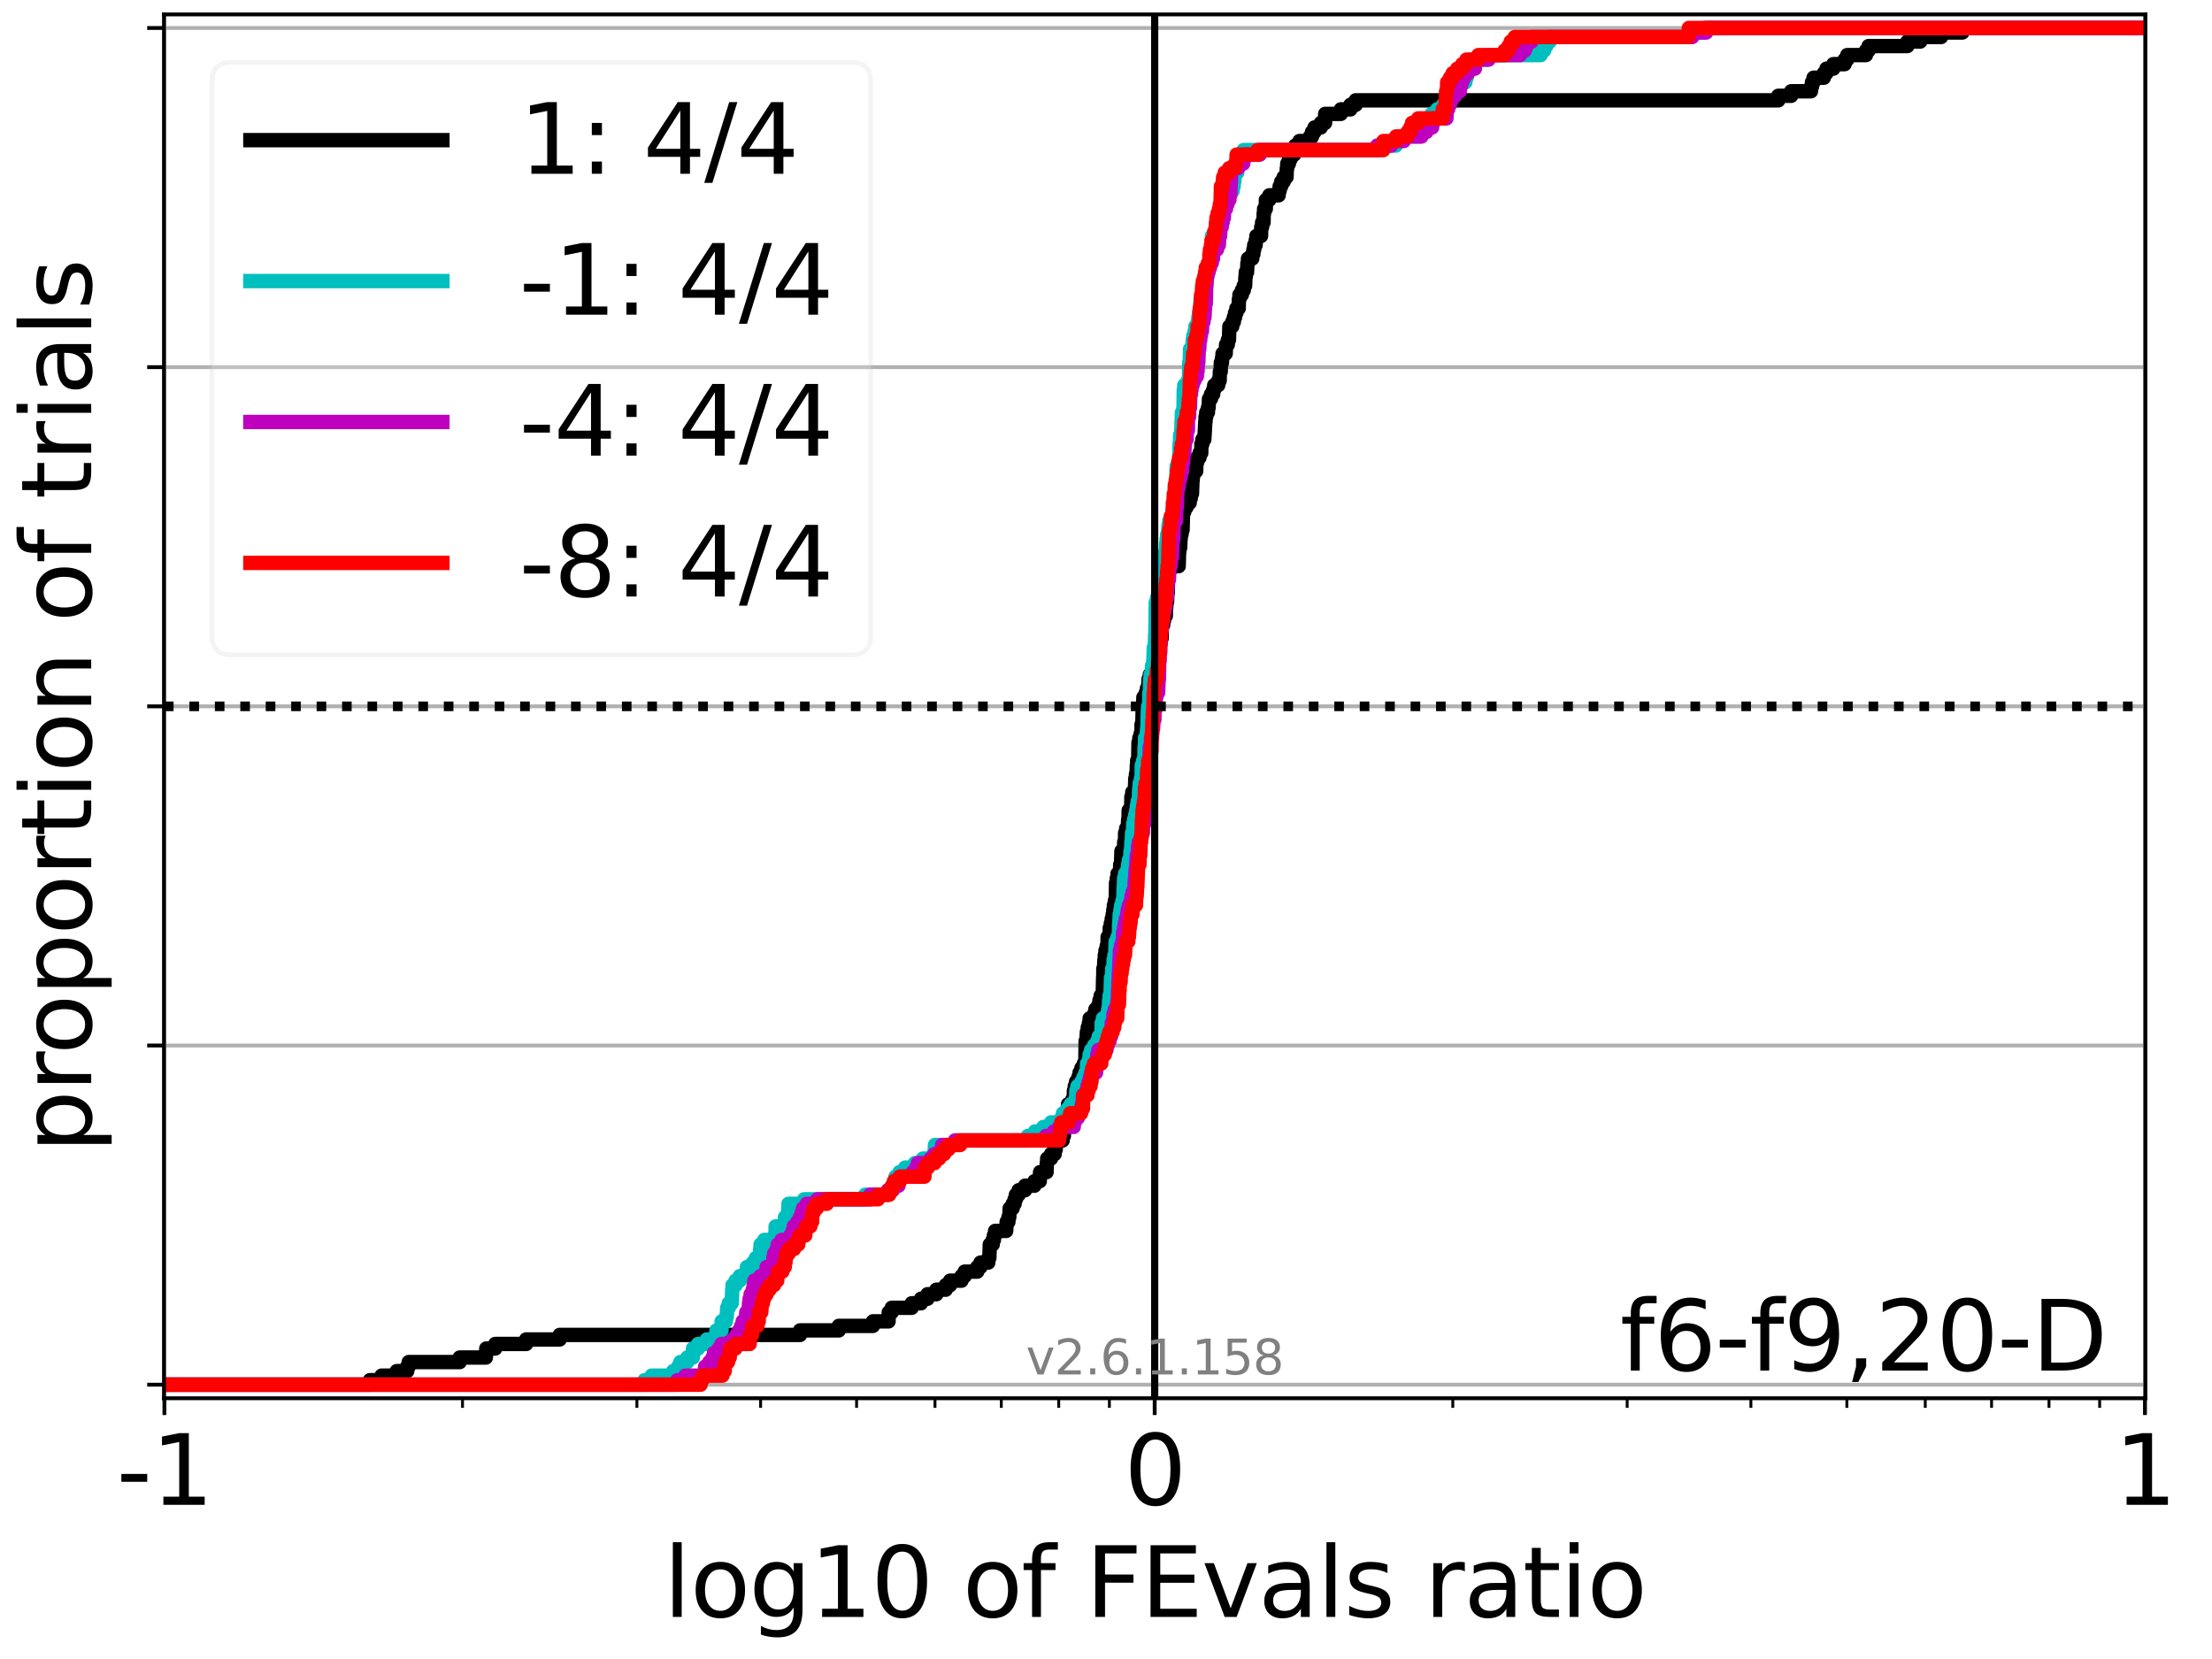 <?xml version="1.0" encoding="utf-8" standalone="no"?>
<!DOCTYPE svg PUBLIC "-//W3C//DTD SVG 1.1//EN"
  "http://www.w3.org/Graphics/SVG/1.1/DTD/svg11.dtd">
<svg xmlns:xlink="http://www.w3.org/1999/xlink" width="460.8pt" height="345.6pt" viewBox="0 0 460.8 345.6" xmlns="http://www.w3.org/2000/svg" version="1.1">
 <defs>
  <style type="text/css">*{stroke-linejoin: round; stroke-linecap: butt}</style>
 </defs>
 <g id="figure_1">
  <g id="patch_1">
   <path d="M 0 345.6 
L 460.8 345.6 
L 460.8 0 
L 0 0 
z
" style="fill: #ffffff"/>
  </g>
  <g id="axes_1">
   <g id="patch_2">
    <path d="M 34.16 291.28 
L 446.924 291.28 
L 446.924 3 
L 34.16 3 
z
" style="fill: #ffffff"/>
   </g>
   <g id="matplotlib.axis_1">
    <g id="xtick_1">
     <g id="line2d_1">
      <path d="M 34.25 291.28 
L 34.25 3 
" clip-path="url(#p60f030990b)" style="fill: none; stroke: #b0b0b0; stroke-width: 0.8; stroke-linecap: square"/>
     </g>
     <g id="line2d_2">
      <defs>
       <path id="mc345a5bcc9" d="M 0 0 
L 0 3.5 
" style="stroke: #000000; stroke-width: 0.8"/>
      </defs>
      <g>
       <use xlink:href="#mc345a5bcc9" x="34.25" y="291.28" style="stroke: #000000; stroke-width: 0.8"/>
      </g>
     </g>
     <g id="text_1">
      <!-- -1 -->
      <g transform="translate(24.279 313.477)scale(0.2 -0.2)">
       <defs>
        <path id="DejaVuSans-2d" d="M 313 2009 
L 1997 2009 
L 1997 1497 
L 313 1497 
L 313 2009 
z
" transform="scale(0.016)"/>
        <path id="DejaVuSans-31" d="M 794 531 
L 1825 531 
L 1825 4091 
L 703 3866 
L 703 4441 
L 1819 4666 
L 2450 4666 
L 2450 531 
L 3481 531 
L 3481 0 
L 794 0 
L 794 531 
z
" transform="scale(0.016)"/>
       </defs>
       <use xlink:href="#DejaVuSans-2d"/>
       <use xlink:href="#DejaVuSans-31" x="36.084"/>
      </g>
     </g>
    </g>
    <g id="xtick_2">
     <g id="line2d_3">
      <path d="M 240.542 291.28 
L 240.542 3 
" clip-path="url(#p60f030990b)" style="fill: none; stroke: #b0b0b0; stroke-width: 0.8; stroke-linecap: square"/>
     </g>
     <g id="line2d_4">
      <g>
       <use xlink:href="#mc345a5bcc9" x="240.542" y="291.28" style="stroke: #000000; stroke-width: 0.8"/>
      </g>
     </g>
     <g id="text_2">
      <!-- 0 -->
      <g transform="translate(234.18 313.477)scale(0.2 -0.2)">
       <defs>
        <path id="DejaVuSans-30" d="M 2034 4250 
Q 1547 4250 1301 3770 
Q 1056 3291 1056 2328 
Q 1056 1369 1301 889 
Q 1547 409 2034 409 
Q 2525 409 2770 889 
Q 3016 1369 3016 2328 
Q 3016 3291 2770 3770 
Q 2525 4250 2034 4250 
z
M 2034 4750 
Q 2819 4750 3233 4129 
Q 3647 3509 3647 2328 
Q 3647 1150 3233 529 
Q 2819 -91 2034 -91 
Q 1250 -91 836 529 
Q 422 1150 422 2328 
Q 422 3509 836 4129 
Q 1250 4750 2034 4750 
z
" transform="scale(0.016)"/>
       </defs>
       <use xlink:href="#DejaVuSans-30"/>
      </g>
     </g>
    </g>
    <g id="xtick_3">
     <g id="line2d_5">
      <path d="M 446.835 291.28 
L 446.835 3 
" clip-path="url(#p60f030990b)" style="fill: none; stroke: #b0b0b0; stroke-width: 0.8; stroke-linecap: square"/>
     </g>
     <g id="line2d_6">
      <g>
       <use xlink:href="#mc345a5bcc9" x="446.835" y="291.28" style="stroke: #000000; stroke-width: 0.8"/>
      </g>
     </g>
     <g id="text_3">
      <!-- 1 -->
      <g transform="translate(440.472 313.477)scale(0.2 -0.2)">
       <use xlink:href="#DejaVuSans-31"/>
      </g>
     </g>
    </g>
    <g id="xtick_4">
     <g id="line2d_7">
      <defs>
       <path id="m0f322f72c9" d="M 0 0 
L 0 2 
" style="stroke: #000000; stroke-width: 0.6"/>
      </defs>
      <g>
       <use xlink:href="#m0f322f72c9" x="96.35" y="291.28" style="stroke: #000000; stroke-width: 0.6"/>
      </g>
     </g>
    </g>
    <g id="xtick_5">
     <g id="line2d_8">
      <g>
       <use xlink:href="#m0f322f72c9" x="132.676" y="291.28" style="stroke: #000000; stroke-width: 0.6"/>
      </g>
     </g>
    </g>
    <g id="xtick_6">
     <g id="line2d_9">
      <g>
       <use xlink:href="#m0f322f72c9" x="158.45" y="291.28" style="stroke: #000000; stroke-width: 0.6"/>
      </g>
     </g>
    </g>
    <g id="xtick_7">
     <g id="line2d_10">
      <g>
       <use xlink:href="#m0f322f72c9" x="178.442" y="291.28" style="stroke: #000000; stroke-width: 0.6"/>
      </g>
     </g>
    </g>
    <g id="xtick_8">
     <g id="line2d_11">
      <g>
       <use xlink:href="#m0f322f72c9" x="194.776" y="291.28" style="stroke: #000000; stroke-width: 0.6"/>
      </g>
     </g>
    </g>
    <g id="xtick_9">
     <g id="line2d_12">
      <g>
       <use xlink:href="#m0f322f72c9" x="208.587" y="291.28" style="stroke: #000000; stroke-width: 0.6"/>
      </g>
     </g>
    </g>
    <g id="xtick_10">
     <g id="line2d_13">
      <g>
       <use xlink:href="#m0f322f72c9" x="220.55" y="291.28" style="stroke: #000000; stroke-width: 0.6"/>
      </g>
     </g>
    </g>
    <g id="xtick_11">
     <g id="line2d_14">
      <g>
       <use xlink:href="#m0f322f72c9" x="231.103" y="291.28" style="stroke: #000000; stroke-width: 0.6"/>
      </g>
     </g>
    </g>
    <g id="xtick_12">
     <g id="line2d_15">
      <g>
       <use xlink:href="#m0f322f72c9" x="302.643" y="291.28" style="stroke: #000000; stroke-width: 0.6"/>
      </g>
     </g>
    </g>
    <g id="xtick_13">
     <g id="line2d_16">
      <g>
       <use xlink:href="#m0f322f72c9" x="338.969" y="291.28" style="stroke: #000000; stroke-width: 0.6"/>
      </g>
     </g>
    </g>
    <g id="xtick_14">
     <g id="line2d_17">
      <g>
       <use xlink:href="#m0f322f72c9" x="364.743" y="291.28" style="stroke: #000000; stroke-width: 0.6"/>
      </g>
     </g>
    </g>
    <g id="xtick_15">
     <g id="line2d_18">
      <g>
       <use xlink:href="#m0f322f72c9" x="384.735" y="291.28" style="stroke: #000000; stroke-width: 0.6"/>
      </g>
     </g>
    </g>
    <g id="xtick_16">
     <g id="line2d_19">
      <g>
       <use xlink:href="#m0f322f72c9" x="401.069" y="291.28" style="stroke: #000000; stroke-width: 0.6"/>
      </g>
     </g>
    </g>
    <g id="xtick_17">
     <g id="line2d_20">
      <g>
       <use xlink:href="#m0f322f72c9" x="414.88" y="291.28" style="stroke: #000000; stroke-width: 0.6"/>
      </g>
     </g>
    </g>
    <g id="xtick_18">
     <g id="line2d_21">
      <g>
       <use xlink:href="#m0f322f72c9" x="426.843" y="291.28" style="stroke: #000000; stroke-width: 0.6"/>
      </g>
     </g>
    </g>
    <g id="xtick_19">
     <g id="line2d_22">
      <g>
       <use xlink:href="#m0f322f72c9" x="437.395" y="291.28" style="stroke: #000000; stroke-width: 0.6"/>
      </g>
     </g>
    </g>
    <g id="text_4">
     <!-- log10 of FEvals ratio -->
     <g transform="translate(138.238 336.833)scale(0.2 -0.2)">
      <defs>
       <path id="DejaVuSans-6c" d="M 603 4863 
L 1178 4863 
L 1178 0 
L 603 0 
L 603 4863 
z
" transform="scale(0.016)"/>
       <path id="DejaVuSans-6f" d="M 1959 3097 
Q 1497 3097 1228 2736 
Q 959 2375 959 1747 
Q 959 1119 1226 758 
Q 1494 397 1959 397 
Q 2419 397 2687 759 
Q 2956 1122 2956 1747 
Q 2956 2369 2687 2733 
Q 2419 3097 1959 3097 
z
M 1959 3584 
Q 2709 3584 3137 3096 
Q 3566 2609 3566 1747 
Q 3566 888 3137 398 
Q 2709 -91 1959 -91 
Q 1206 -91 779 398 
Q 353 888 353 1747 
Q 353 2609 779 3096 
Q 1206 3584 1959 3584 
z
" transform="scale(0.016)"/>
       <path id="DejaVuSans-67" d="M 2906 1791 
Q 2906 2416 2648 2759 
Q 2391 3103 1925 3103 
Q 1463 3103 1205 2759 
Q 947 2416 947 1791 
Q 947 1169 1205 825 
Q 1463 481 1925 481 
Q 2391 481 2648 825 
Q 2906 1169 2906 1791 
z
M 3481 434 
Q 3481 -459 3084 -895 
Q 2688 -1331 1869 -1331 
Q 1566 -1331 1297 -1286 
Q 1028 -1241 775 -1147 
L 775 -588 
Q 1028 -725 1275 -790 
Q 1522 -856 1778 -856 
Q 2344 -856 2625 -561 
Q 2906 -266 2906 331 
L 2906 616 
Q 2728 306 2450 153 
Q 2172 0 1784 0 
Q 1141 0 747 490 
Q 353 981 353 1791 
Q 353 2603 747 3093 
Q 1141 3584 1784 3584 
Q 2172 3584 2450 3431 
Q 2728 3278 2906 2969 
L 2906 3500 
L 3481 3500 
L 3481 434 
z
" transform="scale(0.016)"/>
       <path id="DejaVuSans-20" transform="scale(0.016)"/>
       <path id="DejaVuSans-66" d="M 2375 4863 
L 2375 4384 
L 1825 4384 
Q 1516 4384 1395 4259 
Q 1275 4134 1275 3809 
L 1275 3500 
L 2222 3500 
L 2222 3053 
L 1275 3053 
L 1275 0 
L 697 0 
L 697 3053 
L 147 3053 
L 147 3500 
L 697 3500 
L 697 3744 
Q 697 4328 969 4595 
Q 1241 4863 1831 4863 
L 2375 4863 
z
" transform="scale(0.016)"/>
       <path id="DejaVuSans-46" d="M 628 4666 
L 3309 4666 
L 3309 4134 
L 1259 4134 
L 1259 2759 
L 3109 2759 
L 3109 2228 
L 1259 2228 
L 1259 0 
L 628 0 
L 628 4666 
z
" transform="scale(0.016)"/>
       <path id="DejaVuSans-45" d="M 628 4666 
L 3578 4666 
L 3578 4134 
L 1259 4134 
L 1259 2753 
L 3481 2753 
L 3481 2222 
L 1259 2222 
L 1259 531 
L 3634 531 
L 3634 0 
L 628 0 
L 628 4666 
z
" transform="scale(0.016)"/>
       <path id="DejaVuSans-76" d="M 191 3500 
L 800 3500 
L 1894 563 
L 2988 3500 
L 3597 3500 
L 2284 0 
L 1503 0 
L 191 3500 
z
" transform="scale(0.016)"/>
       <path id="DejaVuSans-61" d="M 2194 1759 
Q 1497 1759 1228 1600 
Q 959 1441 959 1056 
Q 959 750 1161 570 
Q 1363 391 1709 391 
Q 2188 391 2477 730 
Q 2766 1069 2766 1631 
L 2766 1759 
L 2194 1759 
z
M 3341 1997 
L 3341 0 
L 2766 0 
L 2766 531 
Q 2569 213 2275 61 
Q 1981 -91 1556 -91 
Q 1019 -91 701 211 
Q 384 513 384 1019 
Q 384 1609 779 1909 
Q 1175 2209 1959 2209 
L 2766 2209 
L 2766 2266 
Q 2766 2663 2505 2880 
Q 2244 3097 1772 3097 
Q 1472 3097 1187 3025 
Q 903 2953 641 2809 
L 641 3341 
Q 956 3463 1253 3523 
Q 1550 3584 1831 3584 
Q 2591 3584 2966 3190 
Q 3341 2797 3341 1997 
z
" transform="scale(0.016)"/>
       <path id="DejaVuSans-73" d="M 2834 3397 
L 2834 2853 
Q 2591 2978 2328 3040 
Q 2066 3103 1784 3103 
Q 1356 3103 1142 2972 
Q 928 2841 928 2578 
Q 928 2378 1081 2264 
Q 1234 2150 1697 2047 
L 1894 2003 
Q 2506 1872 2764 1633 
Q 3022 1394 3022 966 
Q 3022 478 2636 193 
Q 2250 -91 1575 -91 
Q 1294 -91 989 -36 
Q 684 19 347 128 
L 347 722 
Q 666 556 975 473 
Q 1284 391 1588 391 
Q 1994 391 2212 530 
Q 2431 669 2431 922 
Q 2431 1156 2273 1281 
Q 2116 1406 1581 1522 
L 1381 1569 
Q 847 1681 609 1914 
Q 372 2147 372 2553 
Q 372 3047 722 3315 
Q 1072 3584 1716 3584 
Q 2034 3584 2315 3537 
Q 2597 3491 2834 3397 
z
" transform="scale(0.016)"/>
       <path id="DejaVuSans-72" d="M 2631 2963 
Q 2534 3019 2420 3045 
Q 2306 3072 2169 3072 
Q 1681 3072 1420 2755 
Q 1159 2438 1159 1844 
L 1159 0 
L 581 0 
L 581 3500 
L 1159 3500 
L 1159 2956 
Q 1341 3275 1631 3429 
Q 1922 3584 2338 3584 
Q 2397 3584 2469 3576 
Q 2541 3569 2628 3553 
L 2631 2963 
z
" transform="scale(0.016)"/>
       <path id="DejaVuSans-74" d="M 1172 4494 
L 1172 3500 
L 2356 3500 
L 2356 3053 
L 1172 3053 
L 1172 1153 
Q 1172 725 1289 603 
Q 1406 481 1766 481 
L 2356 481 
L 2356 0 
L 1766 0 
Q 1100 0 847 248 
Q 594 497 594 1153 
L 594 3053 
L 172 3053 
L 172 3500 
L 594 3500 
L 594 4494 
L 1172 4494 
z
" transform="scale(0.016)"/>
       <path id="DejaVuSans-69" d="M 603 3500 
L 1178 3500 
L 1178 0 
L 603 0 
L 603 3500 
z
M 603 4863 
L 1178 4863 
L 1178 4134 
L 603 4134 
L 603 4863 
z
" transform="scale(0.016)"/>
      </defs>
      <use xlink:href="#DejaVuSans-6c"/>
      <use xlink:href="#DejaVuSans-6f" x="27.783"/>
      <use xlink:href="#DejaVuSans-67" x="88.965"/>
      <use xlink:href="#DejaVuSans-31" x="152.441"/>
      <use xlink:href="#DejaVuSans-30" x="216.064"/>
      <use xlink:href="#DejaVuSans-20" x="279.688"/>
      <use xlink:href="#DejaVuSans-6f" x="311.475"/>
      <use xlink:href="#DejaVuSans-66" x="372.656"/>
      <use xlink:href="#DejaVuSans-20" x="407.861"/>
      <use xlink:href="#DejaVuSans-46" x="439.648"/>
      <use xlink:href="#DejaVuSans-45" x="497.168"/>
      <use xlink:href="#DejaVuSans-76" x="560.352"/>
      <use xlink:href="#DejaVuSans-61" x="619.531"/>
      <use xlink:href="#DejaVuSans-6c" x="680.811"/>
      <use xlink:href="#DejaVuSans-73" x="708.594"/>
      <use xlink:href="#DejaVuSans-20" x="760.693"/>
      <use xlink:href="#DejaVuSans-72" x="792.48"/>
      <use xlink:href="#DejaVuSans-61" x="833.594"/>
      <use xlink:href="#DejaVuSans-74" x="894.873"/>
      <use xlink:href="#DejaVuSans-69" x="934.082"/>
      <use xlink:href="#DejaVuSans-6f" x="961.865"/>
     </g>
    </g>
   </g>
   <g id="matplotlib.axis_2">
    <g id="ytick_1">
     <g id="line2d_23">
      <path d="M 34.16 288.454 
L 446.924 288.454 
" clip-path="url(#p60f030990b)" style="fill: none; stroke: #b0b0b0; stroke-width: 0.8; stroke-linecap: square"/>
     </g>
     <g id="line2d_24">
      <defs>
       <path id="m07ffb1f014" d="M 0 0 
L -3.5 0 
" style="stroke: #000000; stroke-width: 0.8"/>
      </defs>
      <g>
       <use xlink:href="#m07ffb1f014" x="34.16" y="288.454" style="stroke: #000000; stroke-width: 0.8"/>
      </g>
     </g>
    </g>
    <g id="ytick_2">
     <g id="line2d_25">
      <path d="M 34.16 217.797 
L 446.924 217.797 
" clip-path="url(#p60f030990b)" style="fill: none; stroke: #b0b0b0; stroke-width: 0.8; stroke-linecap: square"/>
     </g>
     <g id="line2d_26">
      <g>
       <use xlink:href="#m07ffb1f014" x="34.16" y="217.797" style="stroke: #000000; stroke-width: 0.8"/>
      </g>
     </g>
    </g>
    <g id="ytick_3">
     <g id="line2d_27">
      <path d="M 34.16 147.14 
L 446.924 147.14 
" clip-path="url(#p60f030990b)" style="fill: none; stroke: #b0b0b0; stroke-width: 0.8; stroke-linecap: square"/>
     </g>
     <g id="line2d_28">
      <g>
       <use xlink:href="#m07ffb1f014" x="34.16" y="147.14" style="stroke: #000000; stroke-width: 0.8"/>
      </g>
     </g>
    </g>
    <g id="ytick_4">
     <g id="line2d_29">
      <path d="M 34.16 76.483 
L 446.924 76.483 
" clip-path="url(#p60f030990b)" style="fill: none; stroke: #b0b0b0; stroke-width: 0.8; stroke-linecap: square"/>
     </g>
     <g id="line2d_30">
      <g>
       <use xlink:href="#m07ffb1f014" x="34.16" y="76.483" style="stroke: #000000; stroke-width: 0.8"/>
      </g>
     </g>
    </g>
    <g id="ytick_5">
     <g id="line2d_31">
      <path d="M 34.16 5.826 
L 446.924 5.826 
" clip-path="url(#p60f030990b)" style="fill: none; stroke: #b0b0b0; stroke-width: 0.8; stroke-linecap: square"/>
     </g>
     <g id="line2d_32">
      <g>
       <use xlink:href="#m07ffb1f014" x="34.16" y="5.826" style="stroke: #000000; stroke-width: 0.8"/>
      </g>
     </g>
    </g>
    <g id="text_5">
     <!-- proportion of trials -->
     <g transform="translate(19.001 240.146)rotate(-90)scale(0.2 -0.2)">
      <defs>
       <path id="DejaVuSans-70" d="M 1159 525 
L 1159 -1331 
L 581 -1331 
L 581 3500 
L 1159 3500 
L 1159 2969 
Q 1341 3281 1617 3432 
Q 1894 3584 2278 3584 
Q 2916 3584 3314 3078 
Q 3713 2572 3713 1747 
Q 3713 922 3314 415 
Q 2916 -91 2278 -91 
Q 1894 -91 1617 61 
Q 1341 213 1159 525 
z
M 3116 1747 
Q 3116 2381 2855 2742 
Q 2594 3103 2138 3103 
Q 1681 3103 1420 2742 
Q 1159 2381 1159 1747 
Q 1159 1113 1420 752 
Q 1681 391 2138 391 
Q 2594 391 2855 752 
Q 3116 1113 3116 1747 
z
" transform="scale(0.016)"/>
       <path id="DejaVuSans-6e" d="M 3513 2113 
L 3513 0 
L 2938 0 
L 2938 2094 
Q 2938 2591 2744 2837 
Q 2550 3084 2163 3084 
Q 1697 3084 1428 2787 
Q 1159 2491 1159 1978 
L 1159 0 
L 581 0 
L 581 3500 
L 1159 3500 
L 1159 2956 
Q 1366 3272 1645 3428 
Q 1925 3584 2291 3584 
Q 2894 3584 3203 3211 
Q 3513 2838 3513 2113 
z
" transform="scale(0.016)"/>
      </defs>
      <use xlink:href="#DejaVuSans-70"/>
      <use xlink:href="#DejaVuSans-72" x="63.477"/>
      <use xlink:href="#DejaVuSans-6f" x="102.34"/>
      <use xlink:href="#DejaVuSans-70" x="163.521"/>
      <use xlink:href="#DejaVuSans-6f" x="226.998"/>
      <use xlink:href="#DejaVuSans-72" x="288.18"/>
      <use xlink:href="#DejaVuSans-74" x="329.293"/>
      <use xlink:href="#DejaVuSans-69" x="368.502"/>
      <use xlink:href="#DejaVuSans-6f" x="396.285"/>
      <use xlink:href="#DejaVuSans-6e" x="457.467"/>
      <use xlink:href="#DejaVuSans-20" x="520.846"/>
      <use xlink:href="#DejaVuSans-6f" x="552.633"/>
      <use xlink:href="#DejaVuSans-66" x="613.814"/>
      <use xlink:href="#DejaVuSans-20" x="649.02"/>
      <use xlink:href="#DejaVuSans-74" x="680.807"/>
      <use xlink:href="#DejaVuSans-72" x="720.016"/>
      <use xlink:href="#DejaVuSans-69" x="761.129"/>
      <use xlink:href="#DejaVuSans-61" x="788.912"/>
      <use xlink:href="#DejaVuSans-6c" x="850.191"/>
      <use xlink:href="#DejaVuSans-73" x="877.975"/>
     </g>
    </g>
   </g>
   <g id="line2d_33">
    <path d="M 34.16 288.454 
L 77.07 288.454 
L 77.07 287.512 
L 79.503 287.512 
L 79.503 286.57 
L 82.646 286.57 
L 82.646 285.627 
L 84.826 285.627 
L 84.826 284.685 
L 85.149 284.685 
L 85.149 283.743 
L 95.761 283.743 
L 95.761 282.801 
L 101.215 282.801 
L 101.304 280.917 
L 103.166 280.917 
L 103.166 279.975 
L 109.599 279.975 
L 109.599 279.033 
L 116.588 279.033 
L 116.588 278.091 
L 166.662 278.091 
L 166.662 277.149 
L 174.733 277.149 
L 174.733 276.207 
L 181.853 276.207 
L 181.853 275.264 
L 185.101 275.264 
L 185.144 273.38 
L 185.772 273.38 
L 185.772 272.438 
L 189.923 272.438 
L 189.923 271.496 
L 191.858 271.496 
L 191.858 270.554 
L 193.214 270.554 
L 193.214 269.612 
L 195.055 269.612 
L 195.055 268.67 
L 197.012 268.67 
L 197.012 267.728 
L 197.919 267.728 
L 197.919 266.786 
L 200.292 266.786 
L 200.292 265.844 
L 200.962 265.844 
L 200.962 264.901 
L 203.583 264.901 
L 203.583 263.959 
L 204.253 263.959 
L 204.253 263.017 
L 205.872 263.017 
L 205.872 262.075 
L 206.097 262.075 
L 206.194 259.249 
L 206.798 259.249 
L 206.798 258.307 
L 207.049 258.307 
L 207.049 257.365 
L 207.299 257.365 
L 207.299 256.423 
L 209.607 256.423 
L 209.706 254.538 
L 210.069 254.538 
L 210.069 253.596 
L 210.246 253.596 
L 210.34 251.712 
L 210.955 251.712 
L 210.955 250.77 
L 211.364 250.77 
L 211.364 249.828 
L 211.635 249.828 
L 211.635 248.886 
L 212.203 248.886 
L 212.203 247.944 
L 213.536 247.944 
L 213.536 247.002 
L 215.494 247.002 
L 215.494 246.06 
L 216.605 246.06 
L 216.668 244.175 
L 218.02 244.175 
L 218.062 242.291 
L 218.146 242.291 
L 218.146 241.349 
L 218.949 241.349 
L 218.949 240.407 
L 219.705 240.407 
L 219.705 239.465 
L 219.931 239.465 
L 219.931 238.523 
L 220.07 238.523 
L 220.07 237.581 
L 221.357 237.581 
L 221.357 236.639 
L 221.621 236.639 
L 221.667 234.755 
L 221.848 234.755 
L 221.923 232.87 
L 221.988 232.87 
L 221.988 231.928 
L 222.442 231.928 
L 222.49 230.044 
L 223.351 230.044 
L 223.351 229.102 
L 223.671 229.102 
L 223.716 227.218 
L 223.898 227.218 
L 223.898 226.276 
L 224.169 226.276 
L 224.169 225.334 
L 224.648 225.334 
L 224.648 224.392 
L 224.896 224.392 
L 224.896 223.449 
L 225.279 223.449 
L 225.279 222.507 
L 225.781 222.507 
L 225.781 221.565 
L 226.099 221.565 
L 226.156 216.855 
L 226.324 216.855 
L 226.421 214.971 
L 226.601 214.971 
L 226.601 214.028 
L 226.849 214.028 
L 226.849 213.086 
L 226.996 213.086 
L 226.996 212.144 
L 227.922 212.144 
L 227.922 211.202 
L 228.187 211.202 
L 228.187 210.26 
L 228.828 210.26 
L 228.828 209.318 
L 229.046 209.318 
L 229.046 208.376 
L 229.282 208.376 
L 229.282 207.434 
L 229.717 207.434 
L 229.802 203.665 
L 229.834 203.665 
L 229.847 201.781 
L 229.984 201.781 
L 230.074 199.897 
L 230.153 199.897 
L 230.153 198.955 
L 230.296 198.955 
L 230.296 198.013 
L 230.549 198.013 
L 230.549 197.071 
L 230.704 197.071 
L 230.744 195.187 
L 231.182 195.187 
L 231.185 193.302 
L 231.405 193.302 
L 231.405 192.36 
L 231.591 192.36 
L 231.591 191.418 
L 231.795 191.418 
L 231.795 190.476 
L 231.925 190.476 
L 231.925 189.534 
L 232.047 189.534 
L 232.047 188.592 
L 232.247 188.592 
L 232.247 187.65 
L 232.426 187.65 
L 232.499 183.882 
L 232.656 183.882 
L 232.656 182.939 
L 232.81 182.939 
L 232.81 181.997 
L 233.318 181.997 
L 233.364 180.113 
L 233.52 180.113 
L 233.618 177.287 
L 234.15 177.287 
L 234.196 175.403 
L 234.364 175.403 
L 234.377 173.519 
L 234.605 173.519 
L 234.605 172.576 
L 234.928 172.576 
L 235.019 170.692 
L 235.086 170.692 
L 235.132 168.808 
L 235.63 168.808 
L 235.693 165.982 
L 235.875 165.982 
L 235.875 165.04 
L 236.411 165.04 
L 236.501 162.213 
L 236.638 162.213 
L 236.638 161.271 
L 236.761 161.271 
L 236.831 159.387 
L 236.895 159.387 
L 236.895 158.445 
L 237.113 158.445 
L 237.171 154.677 
L 237.348 154.677 
L 237.348 153.735 
L 237.632 153.735 
L 237.632 152.793 
L 237.801 152.793 
L 237.803 150.908 
L 237.965 150.908 
L 238.063 147.14 
L 238.122 147.14 
L 238.192 145.256 
L 238.693 145.256 
L 238.693 144.314 
L 238.941 144.314 
L 238.941 143.372 
L 239.176 143.372 
L 239.264 141.487 
L 239.525 141.487 
L 239.525 140.545 
L 240.028 140.545 
L 240.028 139.603 
L 240.158 139.603 
L 240.158 138.661 
L 240.404 138.661 
L 240.404 137.719 
L 240.923 137.719 
L 241.023 135.835 
L 241.207 135.835 
L 241.207 134.893 
L 241.535 134.893 
L 241.535 133.951 
L 241.786 133.951 
L 241.786 133.009 
L 241.985 133.009 
L 242.012 130.182 
L 242.311 130.182 
L 242.311 129.24 
L 242.496 129.24 
L 242.496 128.298 
L 242.859 128.298 
L 242.883 126.414 
L 242.972 126.414 
L 242.972 125.472 
L 243.112 125.472 
L 243.197 123.588 
L 243.258 123.588 
L 243.34 119.819 
L 243.387 119.819 
L 243.387 118.877 
L 243.709 118.877 
L 243.709 117.935 
L 245.54 117.935 
L 245.613 115.109 
L 245.658 115.109 
L 245.658 114.167 
L 245.84 114.167 
L 245.912 112.283 
L 245.958 112.283 
L 245.958 111.341 
L 246.139 111.341 
L 246.139 110.398 
L 246.348 110.398 
L 246.454 106.63 
L 246.707 106.63 
L 246.707 105.688 
L 247.169 105.688 
L 247.169 104.746 
L 247.829 104.746 
L 247.829 103.804 
L 248.055 103.804 
L 248.055 102.862 
L 248.313 102.862 
L 248.412 100.035 
L 248.464 100.035 
L 248.464 99.093 
L 248.596 99.093 
L 248.596 98.151 
L 249.184 98.151 
L 249.23 96.267 
L 249.411 96.267 
L 249.411 95.325 
L 249.876 95.325 
L 249.876 94.383 
L 250.243 94.383 
L 250.265 92.499 
L 250.473 92.499 
L 250.473 91.557 
L 250.878 91.557 
L 250.988 89.672 
L 250.994 89.672 
L 251.083 87.788 
L 251.139 87.788 
L 251.139 86.846 
L 251.287 86.846 
L 251.287 85.904 
L 251.632 85.904 
L 251.632 84.962 
L 251.77 84.962 
L 251.859 83.078 
L 252.272 83.078 
L 252.272 82.136 
L 252.726 82.136 
L 252.726 81.194 
L 252.945 81.194 
L 252.945 80.252 
L 253.768 80.252 
L 253.768 79.309 
L 254.074 79.309 
L 254.119 77.425 
L 254.301 77.425 
L 254.321 75.541 
L 254.559 75.541 
L 254.559 74.599 
L 254.678 74.599 
L 254.678 73.657 
L 255.33 73.657 
L 255.419 71.773 
L 255.783 71.773 
L 255.783 70.831 
L 256.008 70.831 
L 256.104 68.004 
L 256.697 68.004 
L 256.697 67.062 
L 257.031 67.062 
L 257.031 66.12 
L 257.281 66.12 
L 257.281 65.178 
L 257.566 65.178 
L 257.566 64.236 
L 258.05 64.236 
L 258.076 62.352 
L 258.197 62.352 
L 258.197 61.41 
L 258.699 61.41 
L 258.699 60.468 
L 259.093 60.468 
L 259.093 59.525 
L 259.378 59.525 
L 259.449 57.641 
L 259.517 57.641 
L 259.517 56.699 
L 259.775 56.699 
L 259.865 54.815 
L 259.979 54.815 
L 259.979 53.873 
L 260.865 53.873 
L 260.865 52.931 
L 261.105 52.931 
L 261.105 51.989 
L 261.275 51.989 
L 261.275 51.047 
L 261.577 51.047 
L 261.577 50.105 
L 261.727 50.105 
L 261.727 49.162 
L 262.694 49.162 
L 262.74 47.278 
L 262.921 47.278 
L 262.921 46.336 
L 263.221 46.336 
L 263.247 44.452 
L 263.333 44.452 
L 263.333 43.51 
L 263.686 43.51 
L 263.714 41.626 
L 264.428 41.626 
L 264.428 40.684 
L 266.367 40.684 
L 266.367 39.742 
L 266.578 39.742 
L 266.578 38.799 
L 266.895 38.799 
L 266.895 37.857 
L 267.414 37.857 
L 267.414 36.915 
L 268.004 36.915 
L 268.069 35.031 
L 268.159 35.031 
L 268.159 34.089 
L 268.505 34.089 
L 268.505 33.147 
L 268.86 33.147 
L 268.86 32.205 
L 269.599 32.205 
L 269.599 31.263 
L 269.841 31.263 
L 269.841 30.321 
L 270.702 30.321 
L 270.702 29.379 
L 272.894 29.379 
L 272.894 28.436 
L 273.322 28.436 
L 273.322 27.494 
L 273.841 27.494 
L 273.841 26.552 
L 275.148 26.552 
L 275.148 25.61 
L 276.032 25.61 
L 276.057 23.726 
L 279.321 23.726 
L 279.321 22.784 
L 281.315 22.784 
L 281.315 21.842 
L 282.41 21.842 
L 282.41 20.9 
L 370.45 20.9 
L 370.45 19.958 
L 373.131 19.958 
L 373.131 19.016 
L 377.252 19.016 
L 377.252 18.073 
L 377.466 18.073 
L 377.466 17.131 
L 377.803 17.131 
L 377.803 16.189 
L 379.932 16.189 
L 379.932 15.247 
L 380.483 15.247 
L 380.483 14.305 
L 381.912 14.305 
L 381.912 13.363 
L 384.268 13.363 
L 384.268 12.421 
L 384.819 12.421 
L 384.819 11.479 
L 388.713 11.479 
L 388.713 10.537 
L 389.264 10.537 
L 389.264 9.595 
L 397.341 9.595 
L 397.341 8.653 
L 400.022 8.653 
L 400.022 7.71 
L 404.358 7.71 
L 404.358 6.768 
L 408.803 6.768 
L 408.803 5.826 
L 446.924 5.826 
L 446.924 5.826 
" clip-path="url(#p60f030990b)" style="fill: none; stroke: #000000; stroke-width: 3; stroke-linecap: square"/>
   </g>
   <g id="line2d_34">
    <path clip-path="url(#p60f030990b)" style="fill: none; stroke: #000000; stroke-width: 3; stroke-linecap: square"/>
   </g>
   <g id="line2d_35">
    <path d="M 34.16 288.454 
L 134.275 288.454 
L 134.275 287.512 
L 135.758 287.512 
L 135.758 286.57 
L 140.24 286.57 
L 140.24 285.627 
L 141.277 285.627 
L 141.277 284.685 
L 141.723 284.685 
L 141.723 283.743 
L 143.178 283.743 
L 143.178 282.801 
L 144.337 282.801 
L 144.363 280.917 
L 145.429 280.917 
L 145.429 279.975 
L 147.243 279.975 
L 147.243 279.033 
L 149.143 279.033 
L 149.25 277.149 
L 150.302 277.149 
L 150.328 275.264 
L 151.22 275.264 
L 151.22 274.322 
L 151.395 274.322 
L 151.494 272.438 
L 151.814 272.438 
L 151.814 271.496 
L 152.432 271.496 
L 152.535 268.67 
L 152.596 268.67 
L 152.596 267.728 
L 153.233 267.728 
L 153.233 266.786 
L 154.1 266.786 
L 154.1 265.844 
L 155.406 265.844 
L 155.406 264.901 
L 155.591 264.901 
L 155.591 263.959 
L 156.844 263.959 
L 156.844 263.017 
L 157.459 263.017 
L 157.459 262.075 
L 158.296 262.075 
L 158.355 260.191 
L 158.438 260.191 
L 158.438 259.249 
L 159.198 259.249 
L 159.198 258.307 
L 161.334 258.307 
L 161.334 257.365 
L 161.557 257.365 
L 161.575 255.481 
L 163.368 255.481 
L 163.368 254.538 
L 163.513 254.538 
L 163.513 253.596 
L 164.115 253.596 
L 164.212 251.712 
L 164.261 251.712 
L 164.261 250.77 
L 167.54 250.77 
L 167.54 249.828 
L 180.238 249.828 
L 180.238 248.886 
L 185.052 248.886 
L 185.052 247.944 
L 185.803 247.944 
L 185.803 247.002 
L 186.527 247.002 
L 186.556 245.118 
L 187.39 245.118 
L 187.39 244.175 
L 188.555 244.175 
L 188.555 243.233 
L 190.608 243.233 
L 190.608 242.291 
L 192.251 242.291 
L 192.251 241.349 
L 194.424 241.349 
L 194.424 240.407 
L 194.7 240.407 
L 194.774 238.523 
L 199.017 238.523 
L 199.017 237.581 
L 214.121 237.581 
L 214.121 236.639 
L 215.603 236.639 
L 215.603 235.697 
L 217.367 235.697 
L 217.367 234.755 
L 218.967 234.755 
L 218.967 233.812 
L 221.123 233.812 
L 221.123 232.87 
L 221.434 232.87 
L 221.434 231.928 
L 222.375 231.928 
L 222.375 230.986 
L 223.023 230.986 
L 223.023 230.044 
L 223.975 230.044 
L 223.975 229.102 
L 224.182 229.102 
L 224.209 227.218 
L 224.454 227.218 
L 224.454 226.276 
L 225.275 226.276 
L 225.275 225.334 
L 225.723 225.334 
L 225.723 224.392 
L 226.138 224.392 
L 226.138 223.449 
L 226.443 223.449 
L 226.45 221.565 
L 226.856 221.565 
L 226.856 220.623 
L 226.988 220.623 
L 226.988 219.681 
L 227.3 219.681 
L 227.3 218.739 
L 227.919 218.739 
L 227.919 217.797 
L 228.589 217.797 
L 228.589 216.855 
L 228.9 216.855 
L 228.9 215.913 
L 229.462 215.913 
L 229.52 213.086 
L 229.752 213.086 
L 229.752 212.144 
L 230.678 212.144 
L 230.678 211.202 
L 230.843 211.202 
L 230.843 210.26 
L 230.975 210.26 
L 231.056 208.376 
L 231.147 208.376 
L 231.147 207.434 
L 231.339 207.434 
L 231.45 203.665 
L 231.669 203.665 
L 231.688 201.781 
L 231.967 201.781 
L 231.987 199.897 
L 232.161 199.897 
L 232.161 198.955 
L 232.319 198.955 
L 232.421 196.129 
L 232.813 196.129 
L 232.813 195.187 
L 233.05 195.187 
L 233.144 192.36 
L 233.173 192.36 
L 233.261 190.476 
L 233.408 190.476 
L 233.408 189.534 
L 233.568 189.534 
L 233.568 188.592 
L 233.82 188.592 
L 233.82 187.65 
L 234.007 187.65 
L 234.076 184.824 
L 234.128 184.824 
L 234.19 182.939 
L 234.387 182.939 
L 234.387 181.997 
L 234.862 181.997 
L 234.862 181.055 
L 235.006 181.055 
L 235.006 180.113 
L 235.172 180.113 
L 235.172 179.171 
L 235.437 179.171 
L 235.518 177.287 
L 235.629 177.287 
L 235.693 175.403 
L 235.76 175.403 
L 235.833 173.519 
L 236.035 173.519 
L 236.071 171.634 
L 236.264 171.634 
L 236.264 170.692 
L 236.494 170.692 
L 236.494 169.75 
L 236.691 169.75 
L 236.691 168.808 
L 236.84 168.808 
L 236.84 167.866 
L 237 167.866 
L 237 166.924 
L 237.226 166.924 
L 237.329 164.098 
L 237.428 164.098 
L 237.428 163.156 
L 237.68 163.156 
L 237.68 162.213 
L 237.804 162.213 
L 237.864 159.387 
L 238.142 159.387 
L 238.142 158.445 
L 238.395 158.445 
L 238.437 155.619 
L 238.524 155.619 
L 238.537 153.735 
L 238.868 153.735 
L 238.964 151.85 
L 239.016 151.85 
L 239.119 148.082 
L 239.18 148.082 
L 239.18 147.14 
L 239.398 147.14 
L 239.421 144.314 
L 239.554 144.314 
L 239.581 141.487 
L 239.697 141.487 
L 239.697 140.545 
L 239.949 140.545 
L 239.993 138.661 
L 240.221 138.661 
L 240.332 135.835 
L 240.349 135.835 
L 240.349 134.893 
L 240.565 134.893 
L 240.646 132.067 
L 240.679 132.067 
L 240.775 125.472 
L 241.042 125.472 
L 241.042 124.53 
L 241.317 124.53 
L 241.421 121.704 
L 241.443 121.704 
L 241.443 120.761 
L 241.832 120.761 
L 241.888 118.877 
L 241.99 118.877 
L 242.033 116.993 
L 242.278 116.993 
L 242.278 116.051 
L 242.716 116.051 
L 242.716 115.109 
L 242.869 115.109 
L 242.928 113.225 
L 243.032 113.225 
L 243.032 112.283 
L 243.146 112.283 
L 243.146 111.341 
L 243.351 111.341 
L 243.428 109.456 
L 243.585 109.456 
L 243.585 108.514 
L 244.173 108.514 
L 244.219 106.63 
L 244.4 106.63 
L 244.4 105.688 
L 244.839 105.688 
L 244.939 102.862 
L 244.961 102.862 
L 245.035 99.093 
L 245.096 99.093 
L 245.106 97.209 
L 245.434 97.209 
L 245.434 96.267 
L 245.634 96.267 
L 245.724 92.499 
L 245.805 92.499 
L 245.847 90.615 
L 246.052 90.615 
L 246.154 87.788 
L 246.166 87.788 
L 246.216 85.904 
L 246.534 85.904 
L 246.6 81.194 
L 246.711 81.194 
L 246.711 80.252 
L 247.434 80.252 
L 247.434 79.309 
L 247.69 79.309 
L 247.736 75.541 
L 247.85 75.541 
L 247.918 72.715 
L 248.408 72.715 
L 248.45 70.831 
L 248.599 70.831 
L 248.599 69.888 
L 248.876 69.888 
L 248.876 68.946 
L 249.026 68.946 
L 249.026 68.004 
L 249.513 68.004 
L 249.513 67.062 
L 249.636 67.062 
L 249.636 66.12 
L 249.776 66.12 
L 249.776 65.178 
L 249.951 65.178 
L 250.009 63.294 
L 250.097 63.294 
L 250.097 62.352 
L 250.463 62.352 
L 250.463 61.41 
L 250.652 61.41 
L 250.699 59.525 
L 250.795 59.525 
L 250.808 57.641 
L 251.419 57.641 
L 251.419 56.699 
L 251.546 56.699 
L 251.546 55.757 
L 251.691 55.757 
L 251.691 54.815 
L 251.975 54.815 
L 251.995 52.931 
L 252.294 52.931 
L 252.39 50.105 
L 252.476 50.105 
L 252.476 49.162 
L 253.513 49.162 
L 253.592 47.278 
L 253.868 47.278 
L 253.941 45.394 
L 254.469 45.394 
L 254.469 44.452 
L 254.699 44.452 
L 254.744 42.568 
L 254.818 42.568 
L 254.818 41.626 
L 254.954 41.626 
L 254.954 40.684 
L 255.496 40.684 
L 255.496 39.742 
L 256.792 39.742 
L 256.792 38.799 
L 256.987 38.799 
L 256.987 37.857 
L 257.132 37.857 
L 257.18 35.973 
L 257.735 35.973 
L 257.831 34.089 
L 257.978 34.089 
L 257.978 33.147 
L 258.184 33.147 
L 258.184 32.205 
L 259.061 32.205 
L 259.061 31.263 
L 288.06 31.263 
L 288.06 30.321 
L 290.79 30.321 
L 290.79 29.379 
L 291.072 29.379 
L 291.072 28.436 
L 295.886 28.436 
L 295.886 27.494 
L 296.637 27.494 
L 296.637 26.552 
L 297.361 26.552 
L 297.39 24.668 
L 298.224 24.668 
L 298.224 23.726 
L 299.389 23.726 
L 299.389 22.784 
L 300.611 22.784 
L 300.611 21.842 
L 301.442 21.842 
L 301.487 19.958 
L 303.085 19.958 
L 303.085 19.016 
L 303.341 19.016 
L 303.341 18.073 
L 304.217 18.073 
L 304.217 17.131 
L 305.259 17.131 
L 305.259 16.189 
L 305.534 16.189 
L 305.608 13.363 
L 306.296 13.363 
L 306.296 12.421 
L 309.851 12.421 
L 309.851 11.479 
L 320.94 11.479 
L 320.94 10.537 
L 321.667 10.537 
L 321.667 9.595 
L 322.126 9.595 
L 322.126 8.653 
L 322.853 8.653 
L 322.853 7.71 
L 352.277 7.71 
L 352.277 6.768 
L 355.007 6.768 
L 355.007 5.826 
L 446.924 5.826 
L 446.924 5.826 
" clip-path="url(#p60f030990b)" style="fill: none; stroke: #00bfbf; stroke-width: 3; stroke-linecap: square"/>
   </g>
   <g id="line2d_36">
    <path clip-path="url(#p60f030990b)" style="fill: none; stroke: #00bfbf; stroke-width: 3; stroke-linecap: square"/>
   </g>
   <g id="line2d_37">
    <path d="M 34.16 288.454 
L 141.118 288.454 
L 141.118 287.512 
L 142.775 287.512 
L 142.775 286.57 
L 146.767 286.57 
L 146.767 285.627 
L 146.891 285.627 
L 146.891 284.685 
L 147.747 284.685 
L 147.747 283.743 
L 148.425 283.743 
L 148.425 282.801 
L 148.743 282.801 
L 148.743 281.859 
L 149.746 281.859 
L 149.746 280.917 
L 150.29 280.917 
L 150.29 279.975 
L 152.54 279.975 
L 152.54 279.033 
L 153.396 279.033 
L 153.396 278.091 
L 153.968 278.091 
L 153.968 277.149 
L 154.393 277.149 
L 154.393 276.207 
L 154.715 276.207 
L 154.715 275.264 
L 155.396 275.264 
L 155.462 273.38 
L 155.94 273.38 
L 156.043 271.496 
L 156.153 271.496 
L 156.153 270.554 
L 156.371 270.554 
L 156.371 269.612 
L 156.792 269.612 
L 156.792 268.67 
L 156.999 268.67 
L 156.999 267.728 
L 157.163 267.728 
L 157.163 266.786 
L 158.408 266.786 
L 158.408 265.844 
L 159.494 265.844 
L 159.494 264.901 
L 159.698 264.901 
L 159.698 263.959 
L 160.991 263.959 
L 160.991 263.017 
L 161.112 263.017 
L 161.112 262.075 
L 161.26 262.075 
L 161.26 261.133 
L 161.803 261.133 
L 161.803 260.191 
L 162.021 260.191 
L 162.021 259.249 
L 162.822 259.249 
L 162.822 258.307 
L 164.636 258.307 
L 164.636 257.365 
L 165.111 257.365 
L 165.111 256.423 
L 165.347 256.423 
L 165.347 255.481 
L 166.103 255.481 
L 166.103 254.538 
L 166.64 254.538 
L 166.64 253.596 
L 166.99 253.596 
L 166.99 252.654 
L 167.284 252.654 
L 167.284 251.712 
L 168.053 251.712 
L 168.053 250.77 
L 170.286 250.77 
L 170.286 249.828 
L 181.272 249.828 
L 181.272 248.886 
L 184.956 248.886 
L 184.956 247.944 
L 185.98 247.944 
L 185.98 247.002 
L 187.175 247.002 
L 187.175 246.06 
L 187.419 246.06 
L 187.419 245.118 
L 190.151 245.118 
L 190.151 244.175 
L 190.883 244.175 
L 190.883 243.233 
L 191.227 243.233 
L 191.227 242.291 
L 193.872 242.291 
L 193.872 241.349 
L 194.662 241.349 
L 194.662 240.407 
L 196.079 240.407 
L 196.079 239.465 
L 196.251 239.465 
L 196.251 238.523 
L 198.945 238.523 
L 198.945 237.581 
L 217.902 237.581 
L 217.902 236.639 
L 219.56 236.639 
L 219.56 235.697 
L 220.681 235.697 
L 220.681 234.755 
L 223.675 234.755 
L 223.675 233.812 
L 223.885 233.812 
L 223.885 232.87 
L 224.531 232.87 
L 224.531 231.928 
L 225.148 231.928 
L 225.148 230.986 
L 225.381 230.986 
L 225.381 230.044 
L 225.528 230.044 
L 225.597 228.16 
L 226.303 228.16 
L 226.303 227.218 
L 226.531 227.218 
L 226.531 226.276 
L 226.81 226.276 
L 226.81 225.334 
L 227.075 225.334 
L 227.075 224.392 
L 227.314 224.392 
L 227.314 223.449 
L 228.325 223.449 
L 228.352 221.565 
L 228.585 221.565 
L 228.595 219.681 
L 228.801 219.681 
L 228.801 218.739 
L 230.494 218.739 
L 230.494 217.797 
L 230.739 217.797 
L 230.739 216.855 
L 231.136 216.855 
L 231.136 215.913 
L 231.452 215.913 
L 231.518 214.028 
L 231.595 214.028 
L 231.595 213.086 
L 231.883 213.086 
L 231.953 211.202 
L 232.247 211.202 
L 232.247 210.26 
L 232.713 210.26 
L 232.792 208.376 
L 232.852 208.376 
L 232.957 205.55 
L 232.963 205.55 
L 233.063 202.723 
L 233.109 202.723 
L 233.211 199.897 
L 233.241 199.897 
L 233.295 198.013 
L 233.511 198.013 
L 233.511 197.071 
L 233.804 197.071 
L 233.804 196.129 
L 233.943 196.129 
L 233.96 194.245 
L 234.167 194.245 
L 234.167 193.302 
L 234.331 193.302 
L 234.331 192.36 
L 234.51 192.36 
L 234.51 191.418 
L 234.799 191.418 
L 234.799 190.476 
L 234.924 190.476 
L 234.924 189.534 
L 235.16 189.534 
L 235.16 188.592 
L 235.576 188.592 
L 235.576 187.65 
L 235.689 187.65 
L 235.689 186.708 
L 235.961 186.708 
L 235.961 185.766 
L 236.312 185.766 
L 236.421 182.939 
L 236.483 182.939 
L 236.577 181.055 
L 236.662 181.055 
L 236.765 179.171 
L 236.791 179.171 
L 236.791 178.229 
L 237.008 178.229 
L 237.059 176.345 
L 237.225 176.345 
L 237.225 175.403 
L 237.688 175.403 
L 237.775 173.519 
L 238.081 173.519 
L 238.128 171.634 
L 238.364 171.634 
L 238.435 166.924 
L 238.625 166.924 
L 238.654 165.04 
L 239.077 165.04 
L 239.165 162.213 
L 239.238 162.213 
L 239.343 160.329 
L 239.41 160.329 
L 239.509 156.561 
L 239.521 156.561 
L 239.521 155.619 
L 239.763 155.619 
L 239.781 153.735 
L 239.99 153.735 
L 240.08 151.85 
L 240.2 151.85 
L 240.307 149.966 
L 240.477 149.966 
L 240.512 148.082 
L 240.624 148.082 
L 240.719 146.198 
L 240.752 146.198 
L 240.752 145.256 
L 240.884 145.256 
L 240.884 144.314 
L 241.258 144.314 
L 241.365 141.487 
L 241.421 141.487 
L 241.491 137.719 
L 241.57 137.719 
L 241.617 135.835 
L 241.707 135.835 
L 241.813 132.067 
L 241.838 132.067 
L 241.838 131.124 
L 242.024 131.124 
L 242.128 129.24 
L 242.279 129.24 
L 242.37 127.356 
L 242.567 127.356 
L 242.567 126.414 
L 242.803 126.414 
L 242.838 124.53 
L 243.074 124.53 
L 243.118 122.646 
L 243.214 122.646 
L 243.271 120.761 
L 243.511 120.761 
L 243.605 117.935 
L 243.875 117.935 
L 243.961 116.051 
L 244.158 116.051 
L 244.232 113.225 
L 244.277 113.225 
L 244.277 112.283 
L 244.446 112.283 
L 244.491 108.514 
L 244.981 108.514 
L 245.017 105.688 
L 245.166 105.688 
L 245.254 101.92 
L 245.402 101.92 
L 245.402 100.978 
L 245.566 100.978 
L 245.566 100.035 
L 245.796 100.035 
L 245.796 99.093 
L 246.014 99.093 
L 246.014 98.151 
L 246.277 98.151 
L 246.345 96.267 
L 246.487 96.267 
L 246.542 94.383 
L 246.705 94.383 
L 246.811 92.499 
L 246.849 92.499 
L 246.849 91.557 
L 247.196 91.557 
L 247.209 89.672 
L 247.453 89.672 
L 247.472 86.846 
L 247.705 86.846 
L 247.716 84.962 
L 247.887 84.962 
L 247.951 82.136 
L 248.105 82.136 
L 248.105 81.194 
L 248.221 81.194 
L 248.221 80.252 
L 248.447 80.252 
L 248.447 79.309 
L 248.832 79.309 
L 248.832 78.367 
L 249.335 78.367 
L 249.335 77.425 
L 249.457 77.425 
L 249.549 75.541 
L 249.629 75.541 
L 249.727 72.715 
L 249.823 72.715 
L 249.914 70.831 
L 250.032 70.831 
L 250.032 69.888 
L 250.185 69.888 
L 250.185 68.946 
L 250.397 68.946 
L 250.448 67.062 
L 250.71 67.062 
L 250.71 66.12 
L 250.917 66.12 
L 251.004 64.236 
L 251.034 64.236 
L 251.034 63.294 
L 251.18 63.294 
L 251.27 59.525 
L 251.325 59.525 
L 251.432 57.641 
L 251.524 57.641 
L 251.524 56.699 
L 251.773 56.699 
L 251.773 55.757 
L 252.071 55.757 
L 252.071 54.815 
L 252.427 54.815 
L 252.427 53.873 
L 252.687 53.873 
L 252.725 51.989 
L 253.514 51.989 
L 253.514 51.047 
L 253.906 51.047 
L 253.988 49.162 
L 254.169 49.162 
L 254.259 47.278 
L 254.505 47.278 
L 254.505 46.336 
L 254.696 46.336 
L 254.696 45.394 
L 254.959 45.394 
L 254.97 43.51 
L 255.393 43.51 
L 255.393 42.568 
L 255.687 42.568 
L 255.687 41.626 
L 256.113 41.626 
L 256.113 40.684 
L 256.285 40.684 
L 256.377 37.857 
L 256.417 37.857 
L 256.455 35.973 
L 256.549 35.973 
L 256.549 35.031 
L 257.923 35.031 
L 257.923 34.089 
L 258.979 34.089 
L 258.979 33.147 
L 259.242 33.147 
L 259.242 32.205 
L 262.455 32.205 
L 262.455 31.263 
L 286.903 31.263 
L 286.903 30.321 
L 289.815 30.321 
L 289.815 29.379 
L 292.435 29.379 
L 292.435 28.436 
L 296.119 28.436 
L 296.119 27.494 
L 297.143 27.494 
L 297.143 26.552 
L 298.338 26.552 
L 298.338 25.61 
L 298.582 25.61 
L 298.582 24.668 
L 301.314 24.668 
L 301.399 22.784 
L 301.662 22.784 
L 301.662 21.842 
L 302.046 21.842 
L 302.046 20.9 
L 302.39 20.9 
L 302.39 19.958 
L 303.088 19.958 
L 303.088 19.016 
L 304.098 19.016 
L 304.098 18.073 
L 304.311 18.073 
L 304.311 17.131 
L 304.575 17.131 
L 304.575 16.189 
L 305.035 16.189 
L 305.035 15.247 
L 305.825 15.247 
L 305.825 14.305 
L 307.243 14.305 
L 307.243 13.363 
L 307.414 13.363 
L 307.414 12.421 
L 310.108 12.421 
L 310.108 11.479 
L 316.637 11.479 
L 316.637 10.537 
L 317.648 10.537 
L 317.648 9.595 
L 318.037 9.595 
L 318.037 8.653 
L 319.048 8.653 
L 319.048 7.71 
L 352.528 7.71 
L 352.528 6.768 
L 355.44 6.768 
L 355.44 5.826 
L 446.924 5.826 
L 446.924 5.826 
" clip-path="url(#p60f030990b)" style="fill: none; stroke: #bf00bf; stroke-width: 3; stroke-linecap: square"/>
   </g>
   <g id="line2d_38">
    <path clip-path="url(#p60f030990b)" style="fill: none; stroke: #bf00bf; stroke-width: 3; stroke-linecap: square"/>
   </g>
   <g id="line2d_39">
    <path d="M 34.16 288.454 
L 145.944 288.454 
L 145.944 287.512 
L 146.295 287.512 
L 146.295 286.57 
L 150.499 286.57 
L 150.499 285.627 
L 150.967 285.627 
L 151.028 283.743 
L 151.662 283.743 
L 151.662 282.801 
L 152.013 282.801 
L 152.092 280.917 
L 153.214 280.917 
L 153.214 279.975 
L 156.166 279.975 
L 156.217 278.091 
L 156.685 278.091 
L 156.746 276.207 
L 157.81 276.207 
L 157.81 275.264 
L 158.056 275.264 
L 158.079 273.38 
L 158.588 273.38 
L 158.683 271.496 
L 158.932 271.496 
L 158.932 270.554 
L 159.18 270.554 
L 159.18 269.612 
L 159.703 269.612 
L 159.703 268.67 
L 160.313 268.67 
L 160.313 267.728 
L 161.243 267.728 
L 161.243 266.786 
L 161.909 266.786 
L 161.909 265.844 
L 162.033 265.844 
L 162.033 264.901 
L 162.98 264.901 
L 162.98 263.959 
L 163.474 263.959 
L 163.474 263.017 
L 163.628 263.017 
L 163.628 262.075 
L 163.774 262.075 
L 163.774 261.133 
L 164.306 261.133 
L 164.306 260.191 
L 165.42 260.191 
L 165.42 259.249 
L 166.295 259.249 
L 166.295 258.307 
L 166.53 258.307 
L 166.53 257.365 
L 167.751 257.365 
L 167.751 256.423 
L 167.907 256.423 
L 167.907 255.481 
L 168.807 255.481 
L 168.807 254.538 
L 169.17 254.538 
L 169.192 252.654 
L 169.491 252.654 
L 169.491 251.712 
L 170.164 251.712 
L 170.164 250.77 
L 172.248 250.77 
L 172.248 249.828 
L 182.891 249.828 
L 182.891 248.886 
L 185.254 248.886 
L 185.254 247.944 
L 185.855 247.944 
L 185.855 247.002 
L 186.215 247.002 
L 186.215 246.06 
L 187.495 246.06 
L 187.495 245.118 
L 192.578 245.118 
L 192.622 243.233 
L 193.321 243.233 
L 193.321 242.291 
L 194.683 242.291 
L 194.683 241.349 
L 195.64 241.349 
L 195.64 240.407 
L 196.679 240.407 
L 196.679 239.465 
L 197.55 239.465 
L 197.55 238.523 
L 200.032 238.523 
L 200.032 237.581 
L 220.621 237.581 
L 220.621 236.639 
L 220.775 236.639 
L 220.775 235.697 
L 220.972 235.697 
L 221.079 233.812 
L 222.635 233.812 
L 222.635 232.87 
L 222.938 232.87 
L 222.938 231.928 
L 225.176 231.928 
L 225.176 230.986 
L 225.592 230.986 
L 225.644 229.102 
L 225.705 229.102 
L 225.705 228.16 
L 226.544 228.16 
L 226.544 227.218 
L 226.769 227.218 
L 226.769 226.276 
L 227.19 226.276 
L 227.19 225.334 
L 227.374 225.334 
L 227.451 223.449 
L 227.55 223.449 
L 227.55 222.507 
L 227.891 222.507 
L 227.891 221.565 
L 229.409 221.565 
L 229.409 220.623 
L 229.553 220.623 
L 229.553 219.681 
L 230.154 219.681 
L 230.209 217.797 
L 230.515 217.797 
L 230.515 216.855 
L 230.786 216.855 
L 230.786 215.913 
L 231.09 215.913 
L 231.09 214.971 
L 231.794 214.971 
L 231.794 214.028 
L 232.122 214.028 
L 232.122 213.086 
L 232.262 213.086 
L 232.262 212.144 
L 232.726 212.144 
L 232.813 209.318 
L 233.091 209.318 
L 233.164 206.492 
L 233.223 206.492 
L 233.265 204.608 
L 233.443 204.608 
L 233.486 202.723 
L 233.659 202.723 
L 233.659 201.781 
L 233.79 201.781 
L 233.79 200.839 
L 233.963 200.839 
L 233.963 199.897 
L 234.115 199.897 
L 234.115 198.955 
L 234.356 198.955 
L 234.466 196.129 
L 235.048 196.129 
L 235.048 195.187 
L 235.174 195.187 
L 235.285 193.302 
L 235.352 193.302 
L 235.352 192.36 
L 235.505 192.36 
L 235.602 190.476 
L 235.918 190.476 
L 235.951 188.592 
L 236.645 188.592 
L 236.71 186.708 
L 236.786 186.708 
L 236.877 184.824 
L 236.922 184.824 
L 237.023 181.997 
L 237.034 181.997 
L 237.089 180.113 
L 237.368 180.113 
L 237.418 178.229 
L 237.537 178.229 
L 237.62 175.403 
L 237.671 175.403 
L 237.671 174.461 
L 237.831 174.461 
L 237.897 170.692 
L 237.956 170.692 
L 238.022 168.808 
L 238.151 168.808 
L 238.151 167.866 
L 238.302 167.866 
L 238.302 166.924 
L 238.435 166.924 
L 238.519 164.098 
L 238.67 164.098 
L 238.67 163.156 
L 238.932 163.156 
L 238.982 160.329 
L 239.138 160.329 
L 239.199 158.445 
L 239.652 158.445 
L 239.713 156.561 
L 239.865 156.561 
L 239.94 152.793 
L 240.017 152.793 
L 240.083 149.966 
L 240.135 149.966 
L 240.187 148.082 
L 240.26 148.082 
L 240.337 144.314 
L 240.433 144.314 
L 240.472 142.43 
L 240.581 142.43 
L 240.581 141.487 
L 240.978 141.487 
L 240.995 139.603 
L 241.207 139.603 
L 241.247 137.719 
L 241.385 137.719 
L 241.461 135.835 
L 241.602 135.835 
L 241.661 133.009 
L 241.822 133.009 
L 241.849 131.124 
L 241.949 131.124 
L 241.959 129.24 
L 242.226 129.24 
L 242.319 127.356 
L 242.354 127.356 
L 242.354 126.414 
L 242.497 126.414 
L 242.497 125.472 
L 242.732 125.472 
L 242.834 122.646 
L 242.85 122.646 
L 242.85 121.704 
L 242.967 121.704 
L 242.967 120.761 
L 243.099 120.761 
L 243.147 118.877 
L 243.212 118.877 
L 243.212 117.935 
L 243.327 117.935 
L 243.436 114.167 
L 243.451 114.167 
L 243.56 110.398 
L 243.796 110.398 
L 243.89 107.572 
L 244.206 107.572 
L 244.312 105.688 
L 244.331 105.688 
L 244.331 104.746 
L 244.46 104.746 
L 244.53 102.862 
L 244.7 102.862 
L 244.739 100.978 
L 244.925 100.978 
L 244.925 100.035 
L 245.076 100.035 
L 245.185 98.151 
L 245.389 98.151 
L 245.457 96.267 
L 245.633 96.267 
L 245.633 95.325 
L 246.046 95.325 
L 246.055 93.441 
L 246.227 93.441 
L 246.227 92.499 
L 246.471 92.499 
L 246.571 89.672 
L 246.657 89.672 
L 246.759 87.788 
L 247.127 87.788 
L 247.127 86.846 
L 247.245 86.846 
L 247.245 85.904 
L 247.538 85.904 
L 247.575 84.02 
L 247.659 84.02 
L 247.659 83.078 
L 247.774 83.078 
L 247.885 79.309 
L 247.964 79.309 
L 248.058 77.425 
L 248.146 77.425 
L 248.146 76.483 
L 248.429 76.483 
L 248.508 74.599 
L 248.559 74.599 
L 248.559 73.657 
L 248.829 73.657 
L 248.922 70.831 
L 249.242 70.831 
L 249.242 69.888 
L 249.447 69.888 
L 249.502 68.004 
L 249.822 68.004 
L 249.922 64.236 
L 250.159 64.236 
L 250.204 61.41 
L 250.343 61.41 
L 250.441 59.525 
L 250.564 59.525 
L 250.564 58.583 
L 250.901 58.583 
L 250.901 57.641 
L 251.044 57.641 
L 251.044 56.699 
L 251.185 56.699 
L 251.185 55.757 
L 251.645 55.757 
L 251.645 54.815 
L 251.926 54.815 
L 251.937 52.931 
L 252.053 52.931 
L 252.053 51.989 
L 252.263 51.989 
L 252.263 51.047 
L 252.391 51.047 
L 252.391 50.105 
L 252.884 50.105 
L 252.954 48.22 
L 253.221 48.22 
L 253.316 46.336 
L 253.399 46.336 
L 253.399 45.394 
L 253.637 45.394 
L 253.637 44.452 
L 253.922 44.452 
L 253.922 43.51 
L 254.112 43.51 
L 254.112 42.568 
L 254.259 42.568 
L 254.349 38.799 
L 254.701 38.799 
L 254.793 36.915 
L 255.13 36.915 
L 255.13 35.973 
L 256.054 35.973 
L 256.054 35.031 
L 257.275 35.031 
L 257.275 34.089 
L 257.547 34.089 
L 257.612 32.205 
L 261.974 32.205 
L 261.974 31.263 
L 288.15 31.263 
L 288.189 29.379 
L 290.82 29.379 
L 290.82 28.436 
L 293.183 28.436 
L 293.183 27.494 
L 293.784 27.494 
L 293.784 26.552 
L 294.144 26.552 
L 294.144 25.61 
L 295.424 25.61 
L 295.424 24.668 
L 300.507 24.668 
L 300.551 22.784 
L 301.094 22.784 
L 301.134 20.9 
L 301.221 20.9 
L 301.25 19.016 
L 301.431 19.016 
L 301.471 17.131 
L 302.051 17.131 
L 302.051 16.189 
L 302.612 16.189 
L 302.612 15.247 
L 303.569 15.247 
L 303.569 14.305 
L 304.608 14.305 
L 304.608 13.363 
L 305.479 13.363 
L 305.479 12.421 
L 307.961 12.421 
L 307.961 11.479 
L 313.413 11.479 
L 313.413 10.537 
L 314.243 10.537 
L 314.243 9.595 
L 314.715 9.595 
L 314.715 8.653 
L 315.545 8.653 
L 315.545 7.71 
L 351.78 7.71 
L 351.819 5.826 
L 446.924 5.826 
L 446.924 5.826 
" clip-path="url(#p60f030990b)" style="fill: none; stroke: #ff0000; stroke-width: 3; stroke-linecap: square"/>
   </g>
   <g id="line2d_40">
    <path clip-path="url(#p60f030990b)" style="fill: none; stroke: #ff0000; stroke-width: 3; stroke-linecap: square"/>
   </g>
   <g id="line2d_41">
    <path d="M 240.542 291.28 
L 240.542 3 
" clip-path="url(#p60f030990b)" style="fill: none; stroke: #000000; stroke-width: 1.5; stroke-linecap: square"/>
   </g>
   <g id="line2d_42">
    <path d="M 34.16 147.14 
L 446.924 147.14 
" clip-path="url(#p60f030990b)" style="fill: none; stroke-dasharray: 2,3.3; stroke-dashoffset: 0; stroke: #000000; stroke-width: 2"/>
   </g>
   <g id="patch_3">
    <path d="M 34.16 291.28 
L 34.16 3 
" style="fill: none; stroke: #000000; stroke-width: 0.8; stroke-linejoin: miter; stroke-linecap: square"/>
   </g>
   <g id="patch_4">
    <path d="M 446.924 291.28 
L 446.924 3 
" style="fill: none; stroke: #000000; stroke-width: 0.8; stroke-linejoin: miter; stroke-linecap: square"/>
   </g>
   <g id="patch_5">
    <path d="M 34.16 291.28 
L 446.924 291.28 
" style="fill: none; stroke: #000000; stroke-width: 0.8; stroke-linejoin: miter; stroke-linecap: square"/>
   </g>
   <g id="patch_6">
    <path d="M 34.16 3 
L 446.924 3 
" style="fill: none; stroke: #000000; stroke-width: 0.8; stroke-linejoin: miter; stroke-linecap: square"/>
   </g>
   <g id="text_6">
    <!-- f6-f9,20-D -->
    <g transform="translate(337.5 285.514)scale(0.2 -0.2)">
     <defs>
      <path id="DejaVuSans-36" d="M 2113 2584 
Q 1688 2584 1439 2293 
Q 1191 2003 1191 1497 
Q 1191 994 1439 701 
Q 1688 409 2113 409 
Q 2538 409 2786 701 
Q 3034 994 3034 1497 
Q 3034 2003 2786 2293 
Q 2538 2584 2113 2584 
z
M 3366 4563 
L 3366 3988 
Q 3128 4100 2886 4159 
Q 2644 4219 2406 4219 
Q 1781 4219 1451 3797 
Q 1122 3375 1075 2522 
Q 1259 2794 1537 2939 
Q 1816 3084 2150 3084 
Q 2853 3084 3261 2657 
Q 3669 2231 3669 1497 
Q 3669 778 3244 343 
Q 2819 -91 2113 -91 
Q 1303 -91 875 529 
Q 447 1150 447 2328 
Q 447 3434 972 4092 
Q 1497 4750 2381 4750 
Q 2619 4750 2861 4703 
Q 3103 4656 3366 4563 
z
" transform="scale(0.016)"/>
      <path id="DejaVuSans-39" d="M 703 97 
L 703 672 
Q 941 559 1184 500 
Q 1428 441 1663 441 
Q 2288 441 2617 861 
Q 2947 1281 2994 2138 
Q 2813 1869 2534 1725 
Q 2256 1581 1919 1581 
Q 1219 1581 811 2004 
Q 403 2428 403 3163 
Q 403 3881 828 4315 
Q 1253 4750 1959 4750 
Q 2769 4750 3195 4129 
Q 3622 3509 3622 2328 
Q 3622 1225 3098 567 
Q 2575 -91 1691 -91 
Q 1453 -91 1209 -44 
Q 966 3 703 97 
z
M 1959 2075 
Q 2384 2075 2632 2365 
Q 2881 2656 2881 3163 
Q 2881 3666 2632 3958 
Q 2384 4250 1959 4250 
Q 1534 4250 1286 3958 
Q 1038 3666 1038 3163 
Q 1038 2656 1286 2365 
Q 1534 2075 1959 2075 
z
" transform="scale(0.016)"/>
      <path id="DejaVuSans-2c" d="M 750 794 
L 1409 794 
L 1409 256 
L 897 -744 
L 494 -744 
L 750 256 
L 750 794 
z
" transform="scale(0.016)"/>
      <path id="DejaVuSans-32" d="M 1228 531 
L 3431 531 
L 3431 0 
L 469 0 
L 469 531 
Q 828 903 1448 1529 
Q 2069 2156 2228 2338 
Q 2531 2678 2651 2914 
Q 2772 3150 2772 3378 
Q 2772 3750 2511 3984 
Q 2250 4219 1831 4219 
Q 1534 4219 1204 4116 
Q 875 4013 500 3803 
L 500 4441 
Q 881 4594 1212 4672 
Q 1544 4750 1819 4750 
Q 2544 4750 2975 4387 
Q 3406 4025 3406 3419 
Q 3406 3131 3298 2873 
Q 3191 2616 2906 2266 
Q 2828 2175 2409 1742 
Q 1991 1309 1228 531 
z
" transform="scale(0.016)"/>
      <path id="DejaVuSans-44" d="M 1259 4147 
L 1259 519 
L 2022 519 
Q 2988 519 3436 956 
Q 3884 1394 3884 2338 
Q 3884 3275 3436 3711 
Q 2988 4147 2022 4147 
L 1259 4147 
z
M 628 4666 
L 1925 4666 
Q 3281 4666 3915 4102 
Q 4550 3538 4550 2338 
Q 4550 1131 3912 565 
Q 3275 0 1925 0 
L 628 0 
L 628 4666 
z
" transform="scale(0.016)"/>
     </defs>
     <use xlink:href="#DejaVuSans-66"/>
     <use xlink:href="#DejaVuSans-36" x="35.205"/>
     <use xlink:href="#DejaVuSans-2d" x="98.828"/>
     <use xlink:href="#DejaVuSans-66" x="134.912"/>
     <use xlink:href="#DejaVuSans-39" x="170.117"/>
     <use xlink:href="#DejaVuSans-2c" x="233.74"/>
     <use xlink:href="#DejaVuSans-32" x="265.527"/>
     <use xlink:href="#DejaVuSans-30" x="329.15"/>
     <use xlink:href="#DejaVuSans-2d" x="392.773"/>
     <use xlink:href="#DejaVuSans-44" x="428.857"/>
    </g>
   </g>
   <g id="text_7">
    <!-- v2.6.1.158 -->
    <g style="fill: #808080" transform="translate(213.728 286.318)scale(0.1 -0.1)">
     <defs>
      <path id="DejaVuSans-2e" d="M 684 794 
L 1344 794 
L 1344 0 
L 684 0 
L 684 794 
z
" transform="scale(0.016)"/>
      <path id="DejaVuSans-35" d="M 691 4666 
L 3169 4666 
L 3169 4134 
L 1269 4134 
L 1269 2991 
Q 1406 3038 1543 3061 
Q 1681 3084 1819 3084 
Q 2600 3084 3056 2656 
Q 3513 2228 3513 1497 
Q 3513 744 3044 326 
Q 2575 -91 1722 -91 
Q 1428 -91 1123 -41 
Q 819 9 494 109 
L 494 744 
Q 775 591 1075 516 
Q 1375 441 1709 441 
Q 2250 441 2565 725 
Q 2881 1009 2881 1497 
Q 2881 1984 2565 2268 
Q 2250 2553 1709 2553 
Q 1456 2553 1204 2497 
Q 953 2441 691 2322 
L 691 4666 
z
" transform="scale(0.016)"/>
      <path id="DejaVuSans-38" d="M 2034 2216 
Q 1584 2216 1326 1975 
Q 1069 1734 1069 1313 
Q 1069 891 1326 650 
Q 1584 409 2034 409 
Q 2484 409 2743 651 
Q 3003 894 3003 1313 
Q 3003 1734 2745 1975 
Q 2488 2216 2034 2216 
z
M 1403 2484 
Q 997 2584 770 2862 
Q 544 3141 544 3541 
Q 544 4100 942 4425 
Q 1341 4750 2034 4750 
Q 2731 4750 3128 4425 
Q 3525 4100 3525 3541 
Q 3525 3141 3298 2862 
Q 3072 2584 2669 2484 
Q 3125 2378 3379 2068 
Q 3634 1759 3634 1313 
Q 3634 634 3220 271 
Q 2806 -91 2034 -91 
Q 1263 -91 848 271 
Q 434 634 434 1313 
Q 434 1759 690 2068 
Q 947 2378 1403 2484 
z
M 1172 3481 
Q 1172 3119 1398 2916 
Q 1625 2713 2034 2713 
Q 2441 2713 2670 2916 
Q 2900 3119 2900 3481 
Q 2900 3844 2670 4047 
Q 2441 4250 2034 4250 
Q 1625 4250 1398 4047 
Q 1172 3844 1172 3481 
z
" transform="scale(0.016)"/>
     </defs>
     <use xlink:href="#DejaVuSans-76"/>
     <use xlink:href="#DejaVuSans-32" x="59.18"/>
     <use xlink:href="#DejaVuSans-2e" x="122.803"/>
     <use xlink:href="#DejaVuSans-36" x="154.59"/>
     <use xlink:href="#DejaVuSans-2e" x="218.213"/>
     <use xlink:href="#DejaVuSans-31" x="250"/>
     <use xlink:href="#DejaVuSans-2e" x="313.623"/>
     <use xlink:href="#DejaVuSans-31" x="345.41"/>
     <use xlink:href="#DejaVuSans-35" x="409.033"/>
     <use xlink:href="#DejaVuSans-38" x="472.656"/>
    </g>
   </g>
   <g id="legend_1">
    <g id="patch_7">
     <path d="M 48.16 136.425 
L 177.382 136.425 
Q 181.382 136.425 181.382 132.425 
L 181.382 17 
Q 181.382 13 177.382 13 
L 48.16 13 
Q 44.16 13 44.16 17 
L 44.16 132.425 
Q 44.16 136.425 48.16 136.425 
z
" style="fill: #ffffff; opacity: 0.2; stroke: #cccccc; stroke-linejoin: miter"/>
    </g>
    <g id="line2d_43">
     <path d="M 52.16 29.197 
L 72.16 29.197 
L 92.16 29.197 
" style="fill: none; stroke: #000000; stroke-width: 3; stroke-linecap: square"/>
    </g>
    <g id="text_8">
     <!-- 1: 4/4 -->
     <g transform="translate(108.16 36.197)scale(0.2 -0.2)">
      <defs>
       <path id="DejaVuSans-3a" d="M 750 794 
L 1409 794 
L 1409 0 
L 750 0 
L 750 794 
z
M 750 3309 
L 1409 3309 
L 1409 2516 
L 750 2516 
L 750 3309 
z
" transform="scale(0.016)"/>
       <path id="DejaVuSans-34" d="M 2419 4116 
L 825 1625 
L 2419 1625 
L 2419 4116 
z
M 2253 4666 
L 3047 4666 
L 3047 1625 
L 3713 1625 
L 3713 1100 
L 3047 1100 
L 3047 0 
L 2419 0 
L 2419 1100 
L 313 1100 
L 313 1709 
L 2253 4666 
z
" transform="scale(0.016)"/>
       <path id="DejaVuSans-2f" d="M 1625 4666 
L 2156 4666 
L 531 -594 
L 0 -594 
L 1625 4666 
z
" transform="scale(0.016)"/>
      </defs>
      <use xlink:href="#DejaVuSans-31"/>
      <use xlink:href="#DejaVuSans-3a" x="63.623"/>
      <use xlink:href="#DejaVuSans-20" x="97.314"/>
      <use xlink:href="#DejaVuSans-34" x="129.102"/>
      <use xlink:href="#DejaVuSans-2f" x="192.725"/>
      <use xlink:href="#DejaVuSans-34" x="226.416"/>
     </g>
    </g>
    <g id="line2d_44">
     <path d="M 52.16 58.553 
L 72.16 58.553 
L 92.16 58.553 
" style="fill: none; stroke: #00bfbf; stroke-width: 3; stroke-linecap: square"/>
    </g>
    <g id="text_9">
     <!-- -1: 4/4 -->
     <g transform="translate(108.16 65.553)scale(0.2 -0.2)">
      <use xlink:href="#DejaVuSans-2d"/>
      <use xlink:href="#DejaVuSans-31" x="36.084"/>
      <use xlink:href="#DejaVuSans-3a" x="99.707"/>
      <use xlink:href="#DejaVuSans-20" x="133.398"/>
      <use xlink:href="#DejaVuSans-34" x="165.186"/>
      <use xlink:href="#DejaVuSans-2f" x="228.809"/>
      <use xlink:href="#DejaVuSans-34" x="262.5"/>
     </g>
    </g>
    <g id="line2d_45">
     <path d="M 52.16 87.909 
L 72.16 87.909 
L 92.16 87.909 
" style="fill: none; stroke: #bf00bf; stroke-width: 3; stroke-linecap: square"/>
    </g>
    <g id="text_10">
     <!-- -4: 4/4 -->
     <g transform="translate(108.16 94.909)scale(0.2 -0.2)">
      <use xlink:href="#DejaVuSans-2d"/>
      <use xlink:href="#DejaVuSans-34" x="36.084"/>
      <use xlink:href="#DejaVuSans-3a" x="99.707"/>
      <use xlink:href="#DejaVuSans-20" x="133.398"/>
      <use xlink:href="#DejaVuSans-34" x="165.186"/>
      <use xlink:href="#DejaVuSans-2f" x="228.809"/>
      <use xlink:href="#DejaVuSans-34" x="262.5"/>
     </g>
    </g>
    <g id="line2d_46">
     <path d="M 52.16 117.266 
L 72.16 117.266 
L 92.16 117.266 
" style="fill: none; stroke: #ff0000; stroke-width: 3; stroke-linecap: square"/>
    </g>
    <g id="text_11">
     <!-- -8: 4/4 -->
     <g transform="translate(108.16 124.266)scale(0.2 -0.2)">
      <use xlink:href="#DejaVuSans-2d"/>
      <use xlink:href="#DejaVuSans-38" x="36.084"/>
      <use xlink:href="#DejaVuSans-3a" x="99.707"/>
      <use xlink:href="#DejaVuSans-20" x="133.398"/>
      <use xlink:href="#DejaVuSans-34" x="165.186"/>
      <use xlink:href="#DejaVuSans-2f" x="228.809"/>
      <use xlink:href="#DejaVuSans-34" x="262.5"/>
     </g>
    </g>
   </g>
  </g>
 </g>
 <defs>
  <clipPath id="p60f030990b">
   <rect x="34.16" y="3" width="412.764" height="288.28"/>
  </clipPath>
 </defs>
</svg>
